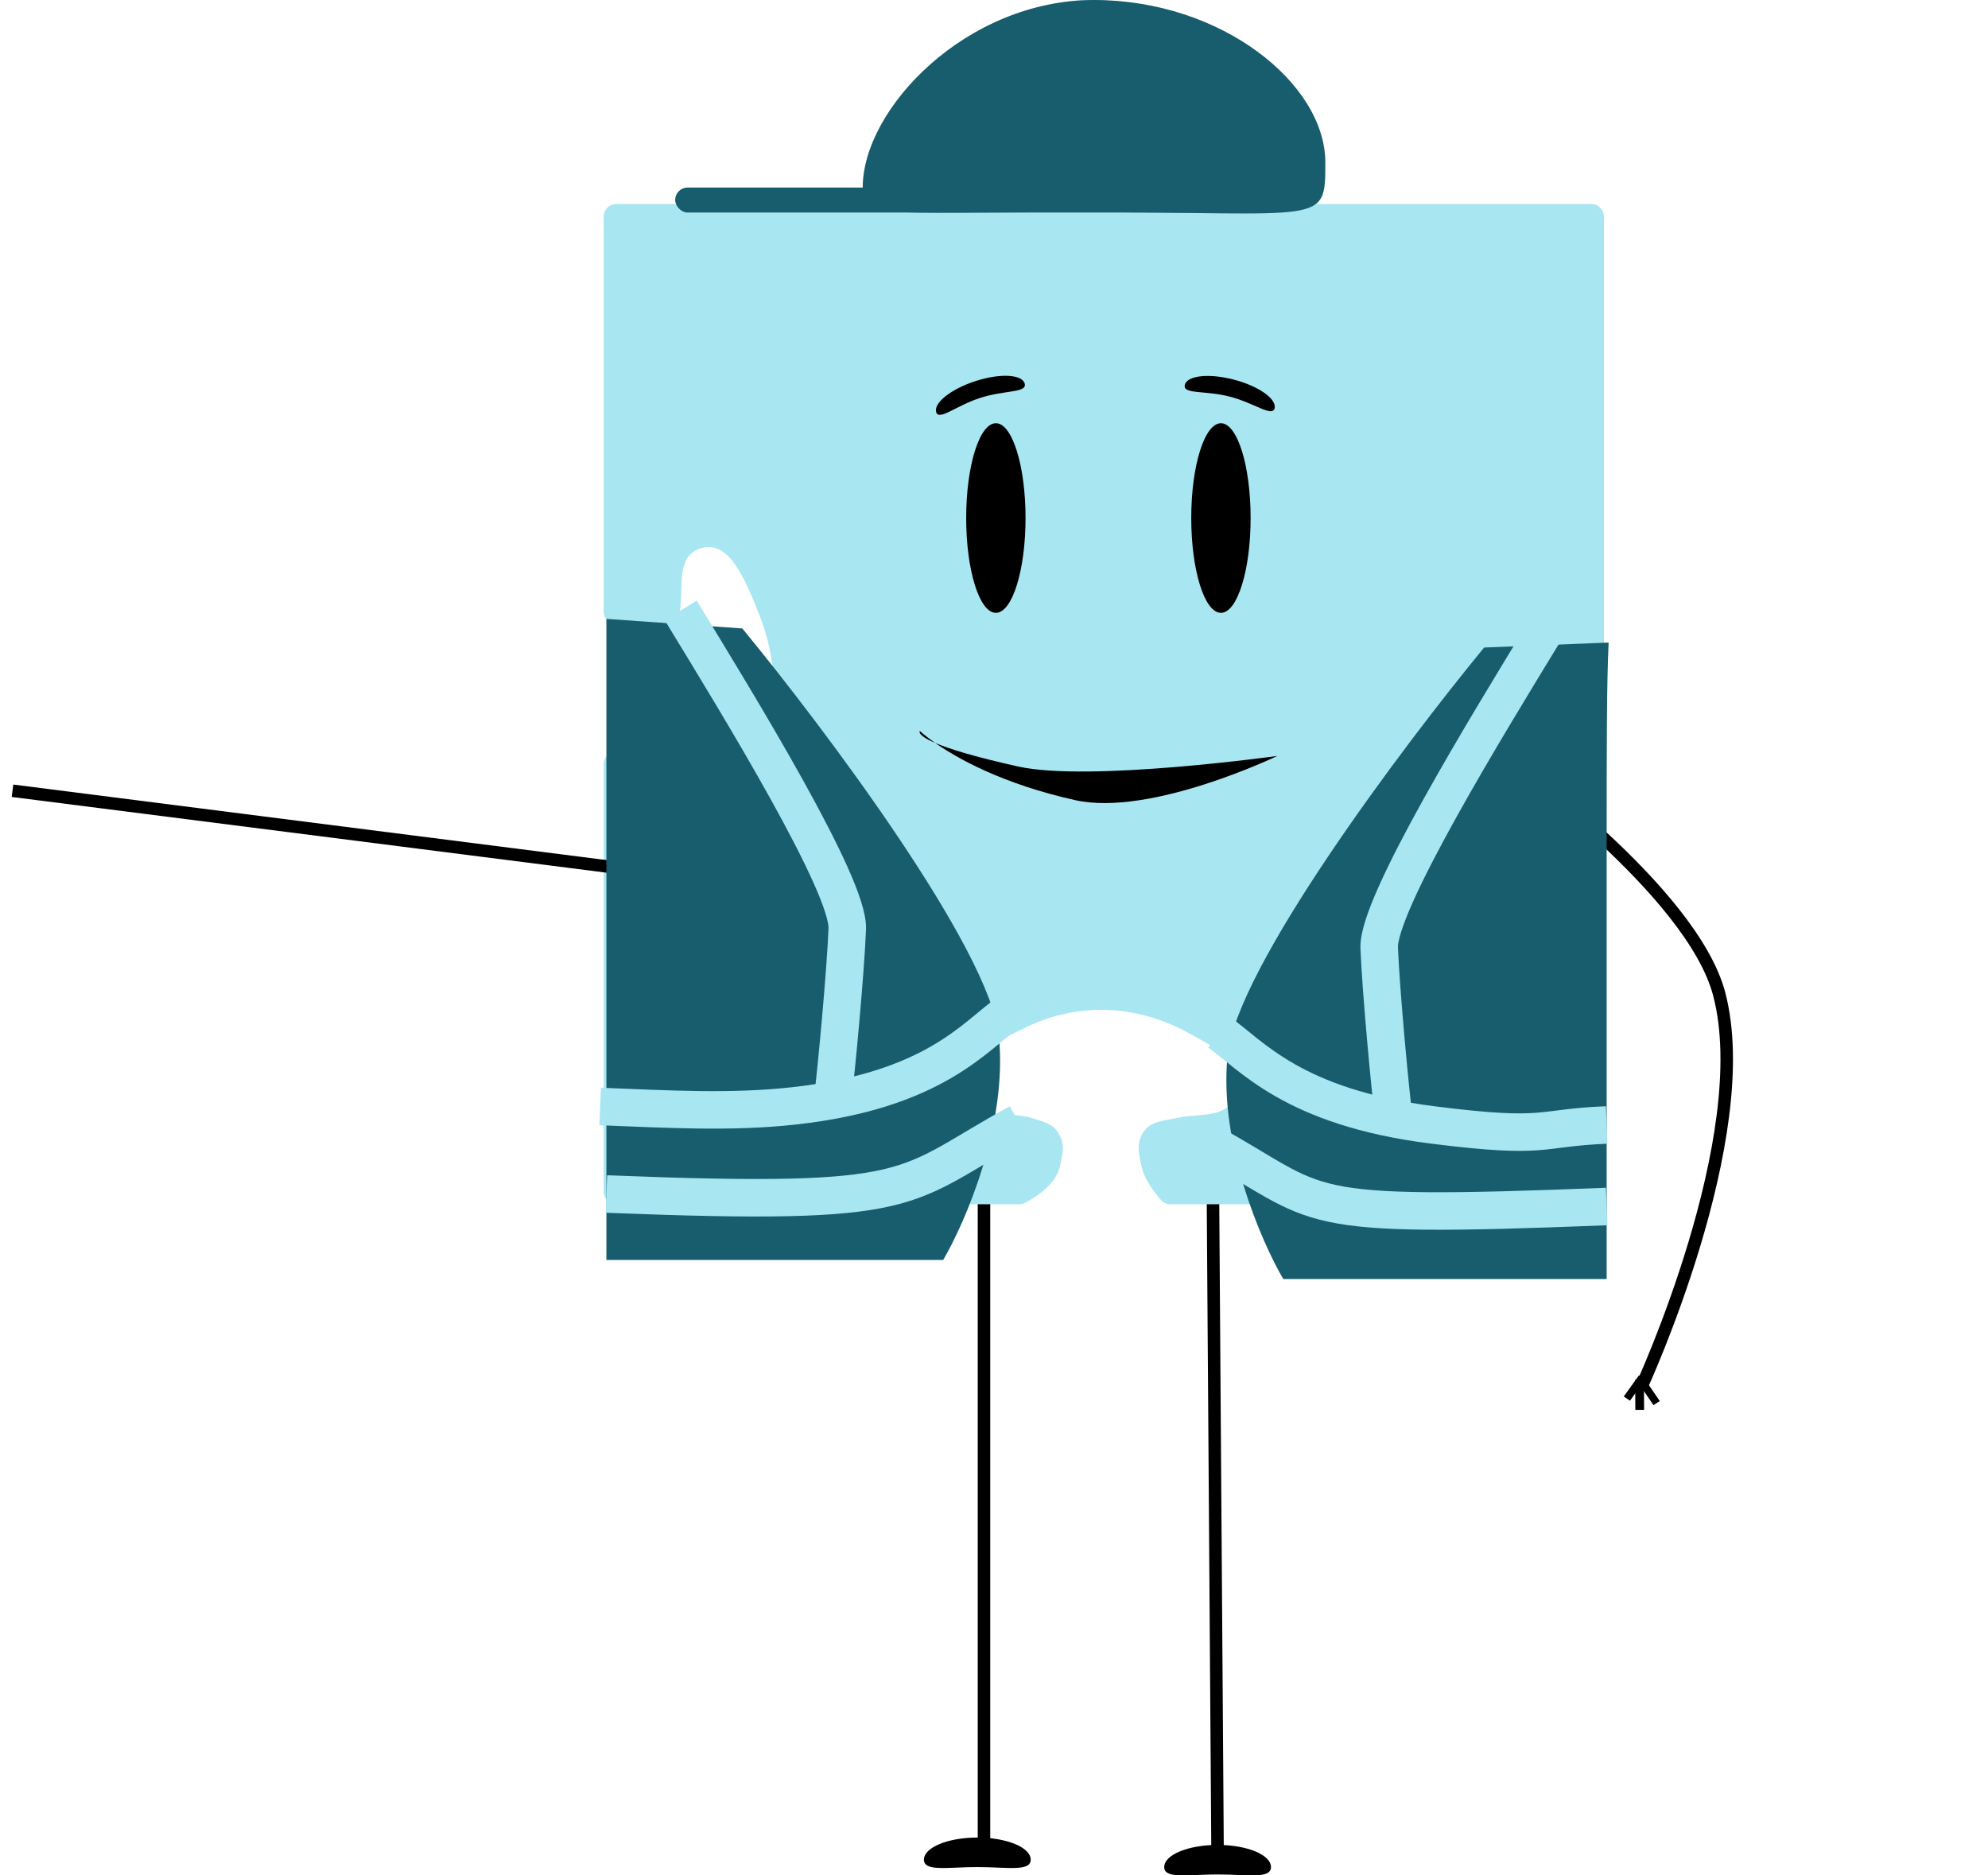 <svg width="159" height="150" viewBox="0 0 159 150" fill="none" xmlns="http://www.w3.org/2000/svg">
<path d="M97 94L97.385 148.744" stroke="black"/>
<path d="M101.653 149.334C101.653 150.312 99.742 149.924 97.383 149.924C95.025 149.924 93.113 150.312 93.113 149.334C93.113 148.356 95.025 147.563 97.383 147.563C99.742 147.563 101.653 148.356 101.653 149.334Z" fill="black"/>
<path d="M78.699 95.621V147.563" stroke="black"/>
<path d="M82.436 148.744C82.436 149.722 80.525 149.334 78.166 149.334C75.808 149.334 73.896 149.722 73.896 148.744C73.896 147.766 75.808 146.973 78.166 146.973C80.525 146.973 82.436 147.766 82.436 148.744Z" fill="black"/>
<path d="M80.719 1.522C85.139 -0.663 90.175 -0.457 94.525 1.894C96.911 3.184 99.703 4.528 98.782 7.282C98.041 9.5 95.747 8.92 93.654 9.406C92.487 9.677 91.191 9.685 90.626 10.99C90.231 11.901 90.455 12.59 90.648 13.577C90.837 14.538 91.492 15.527 92.149 16.321H127.282C127.834 16.321 128.282 16.769 128.282 17.321V95.321C128.282 95.873 127.834 96.321 127.282 96.321H93.6C93.323 96.321 93.056 96.207 92.874 95.999C92.203 95.231 91.472 94.206 91.283 93.218C91.262 93.108 91.241 93.003 91.221 92.9C91.07 92.157 90.953 91.581 91.279 90.851C91.722 89.861 92.629 89.697 93.545 89.532C93.728 89.499 93.912 89.465 94.092 89.426C94.614 89.31 95.15 89.266 95.667 89.222C97.07 89.106 98.34 89.001 98.851 87.522C99.68 85.126 97.375 83.878 95.252 82.728C95.149 82.673 95.047 82.618 94.945 82.562C90.934 80.378 86.274 80.151 82.17 82.116C82.107 82.146 82.044 82.177 81.98 82.207C79.564 83.361 76.332 84.906 77.2 87.569C77.687 89.064 78.928 89.106 80.334 89.154C81.077 89.18 81.867 89.206 82.616 89.45C82.714 89.482 82.809 89.512 82.903 89.542C83.717 89.797 84.381 90.005 84.784 90.865C85.136 91.614 85.006 92.216 84.838 92.998C84.821 93.074 84.805 93.152 84.788 93.231C84.512 94.553 83.231 95.542 81.985 96.21C81.846 96.284 81.69 96.321 81.532 96.321H49.282C48.73 96.321 48.282 95.873 48.282 95.321V61.102C48.282 60.849 48.377 60.603 48.556 60.424C49.217 59.763 50.051 59.093 50.857 58.91C50.955 58.888 51.049 58.865 51.139 58.844L51.611 58.738C52.064 58.653 52.474 58.648 52.96 58.91C53.84 59.384 53.984 60.351 54.129 61.328C54.158 61.523 54.187 61.72 54.222 61.912C54.323 62.469 54.362 63.041 54.399 63.593C54.5 65.089 54.592 66.444 55.904 66.992C58.032 67.881 59.146 65.424 60.172 63.162C60.221 63.053 60.271 62.944 60.32 62.836C62.269 58.563 62.479 53.594 60.74 49.213L60.66 49.011C59.639 46.432 58.273 42.982 55.904 43.902C54.575 44.419 54.535 45.741 54.489 47.241C54.465 48.034 54.44 48.876 54.222 49.675C54.193 49.779 54.167 49.881 54.141 49.98C53.912 50.848 53.725 51.555 52.96 51.983C52.293 52.356 51.76 52.218 51.065 52.037C50.998 52.019 50.928 52.001 50.857 51.983C49.785 51.712 48.961 50.547 48.376 49.334C48.313 49.204 48.282 49.061 48.282 48.917V17.321C48.282 16.769 48.73 16.321 49.282 16.321H81.601C82.575 15.632 83.413 14.742 83.631 13.65C83.828 12.664 84.031 11.96 83.608 11.064C83.115 10.02 82.279 9.864 81.256 9.536C78.91 8.785 76.211 10.02 75.389 7.528C74.407 4.548 78.1 2.817 80.719 1.522Z" fill="#A8E6F1"/>
<ellipse cx="79.649" cy="41.434" rx="2.374" ry="7.583" fill="black"/>
<path d="M81.956 30.686C82.158 31.43 80.37 31.193 78.414 31.819C76.458 32.445 75.074 33.697 74.873 32.953C74.671 32.209 76.093 31.098 78.049 30.471C80.005 29.845 81.754 29.941 81.956 30.686Z" fill="black"/>
<path d="M101.944 32.648C101.779 33.403 100.335 32.233 98.351 31.721C96.367 31.21 94.594 31.55 94.759 30.795C94.924 30.04 96.666 29.843 98.65 30.354C100.634 30.866 102.109 31.893 101.944 32.648Z" fill="black"/>
<ellipse cx="97.65" cy="41.434" rx="2.374" ry="7.583" fill="black"/>
<path d="M74.793 59.422C73.283 58.775 73.569 58.463 73.569 58.463C73.569 58.463 73.963 58.843 74.793 59.422C75.861 59.88 77.827 60.505 81.43 61.308C87.074 62.565 102.161 60.462 102.161 60.462C102.161 60.462 92.024 65.341 86 64C80.128 62.692 76.518 60.626 74.793 59.422Z" fill="black"/>
<path d="M1 63.247L58.271 70.54" stroke="black"/>
<path d="M120.483 60.638C120.483 60.638 135.317 71.218 137.5 79.5C140.509 90.92 131.283 110.916 131.283 110.916" stroke="black"/>
<line y1="-0.3" x2="2.076" y2="-0.3" transform="matrix(0.564 0.826 0.838 -0.545 131.576 110.345)" stroke="black" stroke-width="0.6"/>
<line y1="-0.3" x2="2.077" y2="-0.3" transform="matrix(-0.583 0.813 0.826 0.564 131.576 110.345)" stroke="black" stroke-width="0.6"/>
<line y1="-0.35" x2="2.424" y2="-0.35" transform="matrix(0.006 1 1 -0.005 131.48 110.342)" stroke="black" stroke-width="0.7"/>
<path d="M48.5 68L48.5 49.5L59.371 50.266C65.912 58.216 79.171 75.867 79.889 82.877C80.607 89.888 77.219 97.732 75.435 100.778L48.5 100.778L48.5 90L48.5 68Z" fill="#185D6D"/>
<path d="M54.442 48.823C59.123 56.49 67.903 70.805 67.764 74.29C67.625 77.775 66.902 85.486 66.595 87.967M48 88.5C53.602 88.723 58.5 89 63.459 88.456C74.758 87.217 78.022 82.803 80.586 81.035" stroke="#A8E6F1" stroke-width="3"/>
<path d="M48.5 95.5C74.018 96.518 71.924 95.027 81.483 89.798" stroke="#A8E6F1" stroke-width="3"/>
<path d="M128.5 68C128.5 60 128.5 54.5 128.659 51.394L118.701 51.791C112.161 59.74 98.901 77.391 98.183 84.402C97.465 91.412 100.853 99.256 102.637 102.302L128.5 102.302L128.5 89.5L128.5 68L128.5 68Z" fill="#185D6D"/>
<path d="M123.63 50.347C118.949 58.015 110.169 72.329 110.308 75.814C110.447 79.3 111.17 87.01 111.477 89.491M128.5 89.98C122.898 90.204 123.883 91.148 114.613 89.98C103.336 88.56 100.05 84.327 97.486 82.559" stroke="#A8E6F1" stroke-width="3"/>
<path d="M128.5 96.5C102.982 97.518 106.148 96.552 96.589 91.323" stroke="#A8E6F1" stroke-width="3"/>
<path d="M106 13C106 18.082 106 16.972 86.5 16.972C69.5 16.972 69 17.5 69 15C69 8.694 77.283 0 87.5 0C97.717 0 106 6.694 106 13Z" fill="#185D6D"/>
<rect x="54" y="15" width="48" height="2" rx="1" fill="#185D6D"/>
</svg>
